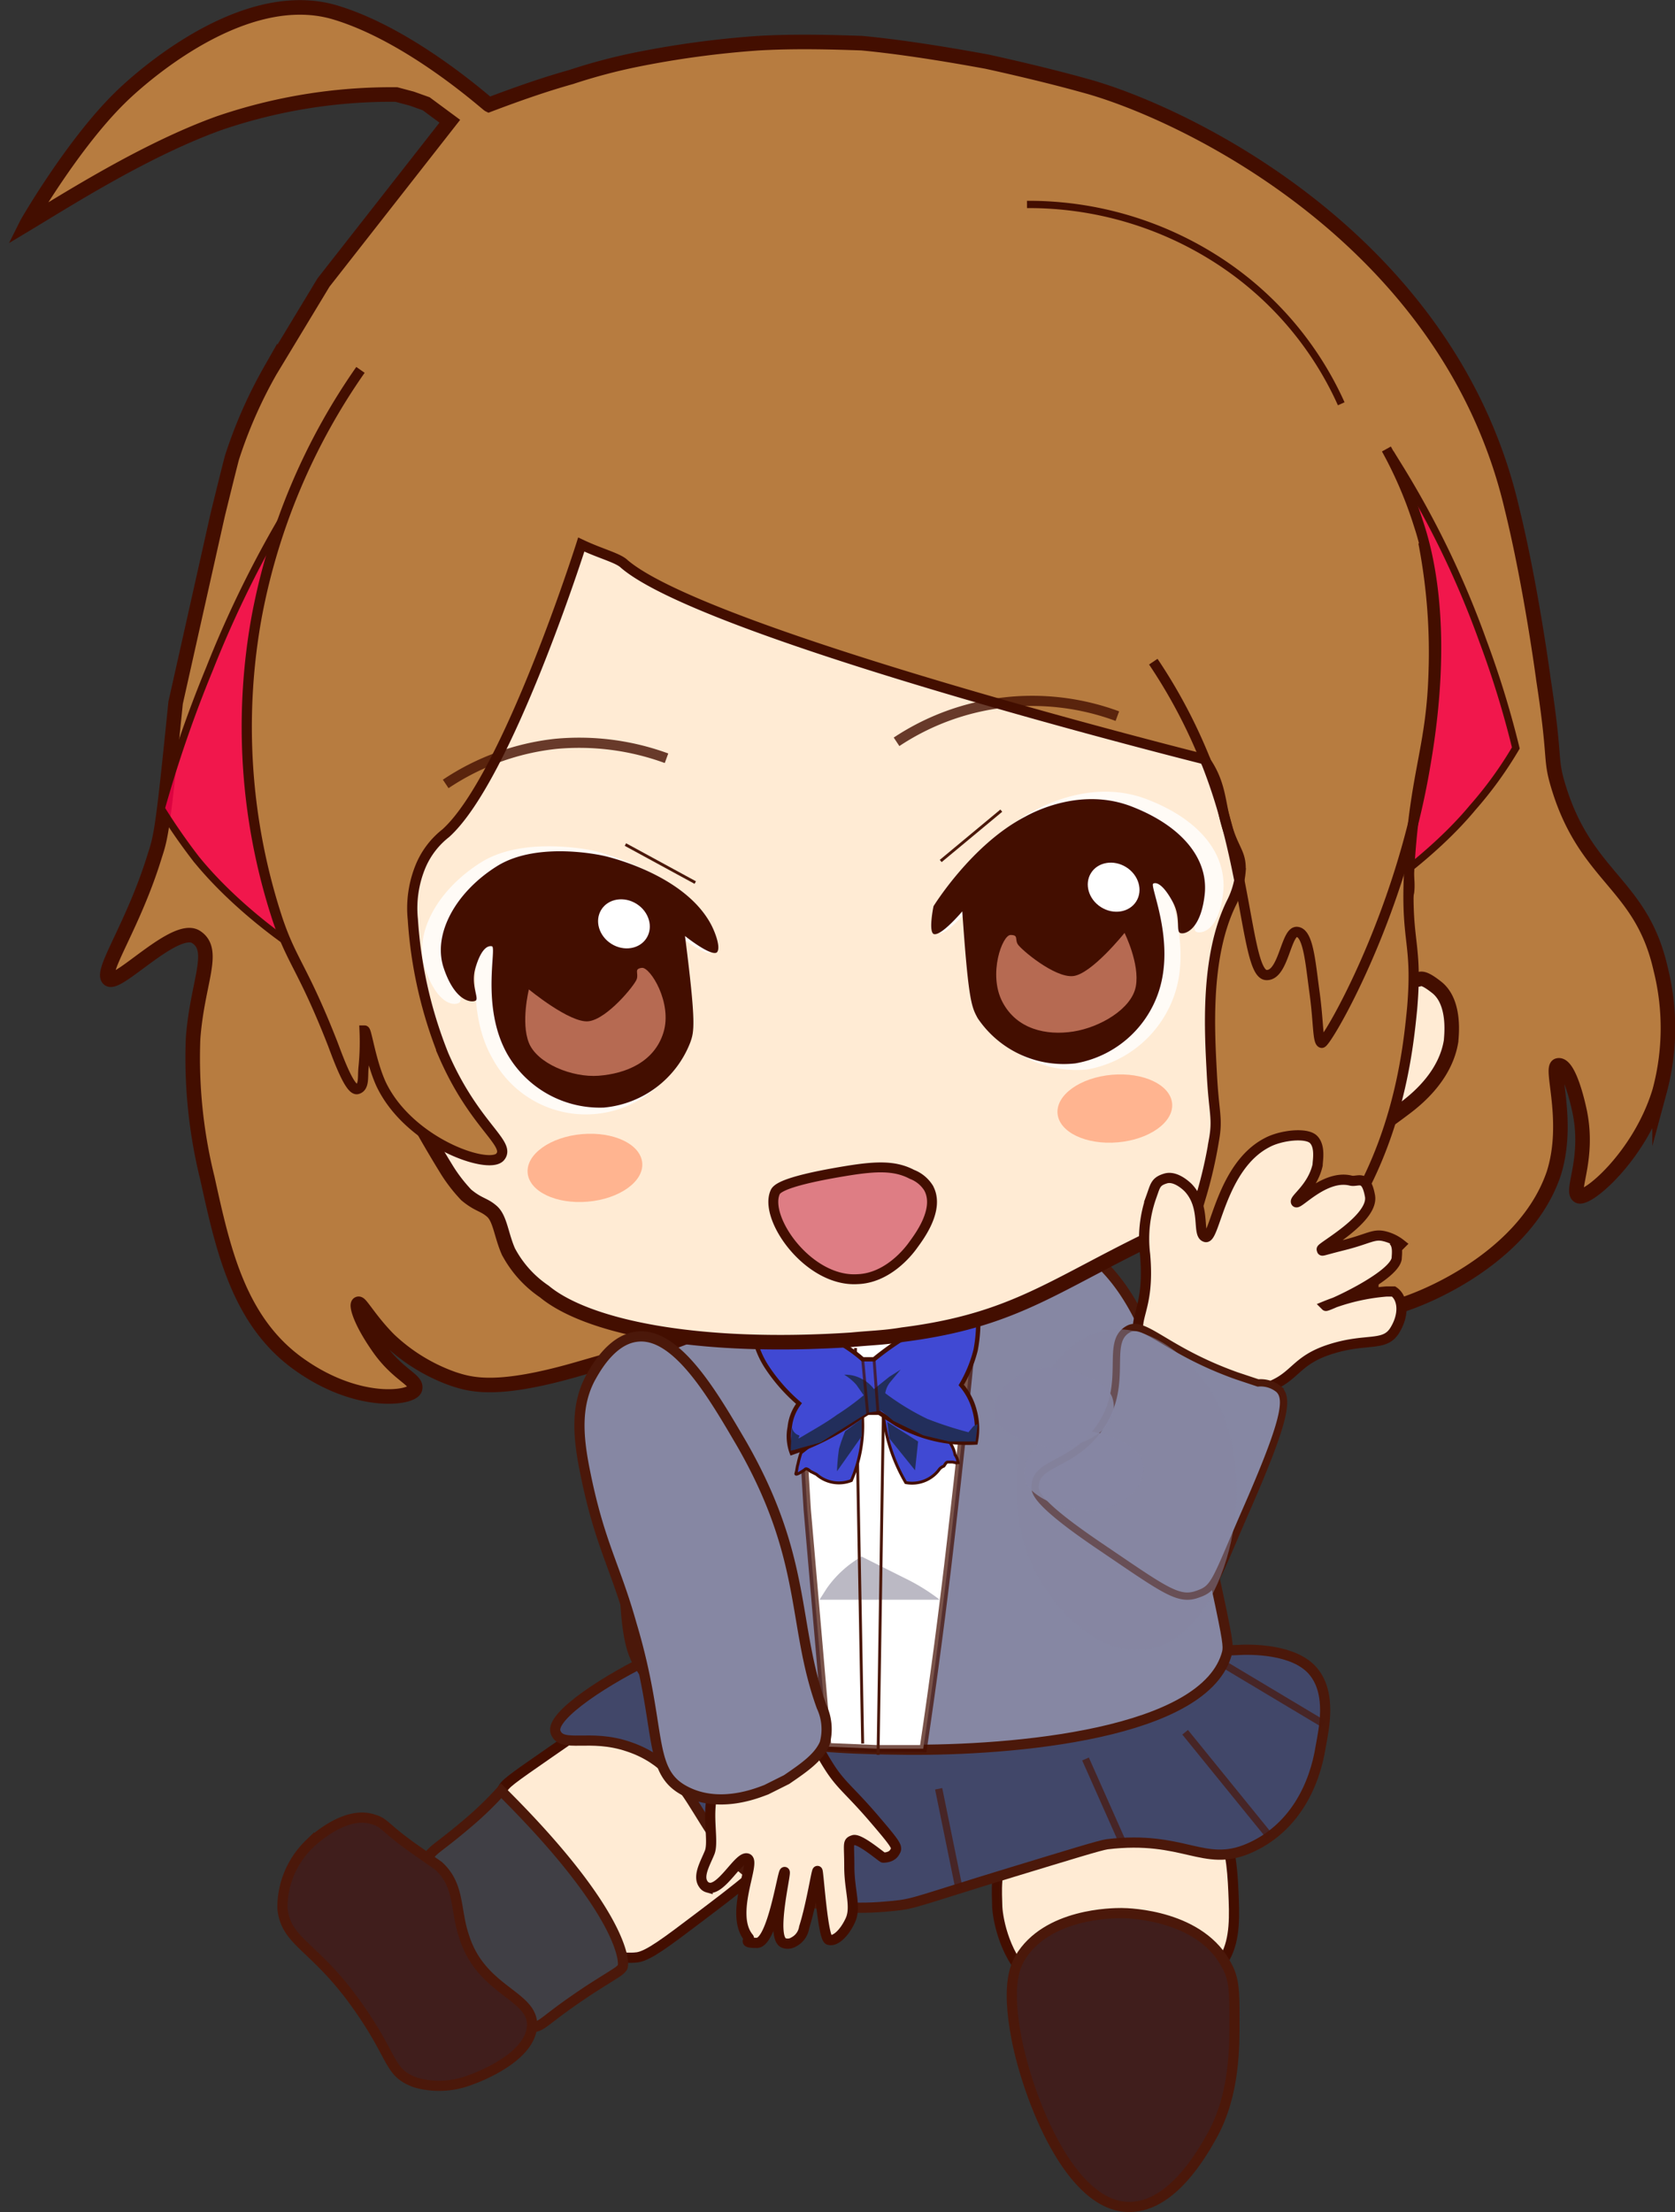 <svg class="fukidasi_kurumi_smile body-move" xmlns="http://www.w3.org/2000/svg" viewBox="0 0 163.1 215.3">
        <rect x="0" y="0" width="163.1" height="215.3" fill="#333333" stroke="none"/>
        <style>
        svg[class^="fukidasi_kurumi"] {
    filter: drop-shadow(0 3px 5px silver) brightness(105%) opacity(92%);
}
.kurumi-face{
    animation:face-move 1.4s ease 0s infinite;
}
@keyframes face-move{
    60%{
        transform:rotateY(3deg) rotateZ(1deg) rotateX(3deg);
    }
}
.body-move{
    animation:body-move 1.2s ease-out 0s infinite;
}
@keyframes body-move{
    50%{
        transform:translateY(-1px) scaleX(1.01) rotateX(7deg) rotateZ(1deg) rotateY(1deg);
    }
    100%{
        transform:translateY(0px);
    }
}
.fukidasi_kurumi_smile .l-arm{
    animation: move-lArm 1.7s ease-in 0s infinite;
}
@keyframes move-lArm{
    60%{
        transform:rotateY(10deg);
    }
}
.fukidasi_kurumi_smile .r-arm{
    animation: move-rArm 1.4s ease 0s infinite;
}
@keyframes move-rArm{
    60%{
        transform:rotateY(24deg) rotateX(7deg);
    }
}


/*-----笑顔-----*/
.fukidasi_kurumi_smile .r-eye,.fukidasi_kurumi_smile .l-eye{
    animation:eye-move_smile 1.5s ease 0s infinite;

}
.fukidasi_kurumi_smile .l-eye{
    transform-origin:37% 49%;
}
.fukidasi_kurumi_smile .r-eye{
    transform-origin:63% 48%;
}
@keyframes eye-move_smile{
    0%{
        transform:scale(.1);
    }
    10%{
        transform:scale(1);
    }
}
.fukidasi_kurumi_smile .mouse{
    animation:mouse-move_smile 1.1s ease 0s infinite;
    transform-origin:50% 55%;
}
@keyframes mouse-move_smile{
    0%{
        transform:scale(.1);
    }
    10%{
        transform:scale(1);
    }
    25%{
        transform:scale(.1);
    }
    35%{
        transform:scale(1);
    }
    7%{
        transform:scale(.1);
    }
    80%{
        transform:scale(1);
    }
}
/*-----キラキラ-----*/
.fukidasi_kurumi_kira .r-eye,.fukidasi_kurumi_kira .l-eye{
    animation:eye-move_kira 1.5s ease 0s infinite;  
}

@keyframes eye-move_kira{
    0%{
        transform:scale(.1);
    }
    10%{
        transform:scale(1);
    }
}
.fukidasi_kurumi_kira .mouse{
    animation:mouse-move_kira 1.2s ease 0s infinite;
}
@keyframes mouse-move_kira{
    0%{
        transform:scale(.1);
    }
    10%{
        transform:scale(1);
    }
    25%{
        transform:scale(.1);
    }
    35%{
        transform:scale(1);
    }
    7%{
        transform:scale(.1);
    }
    80%{
        transform:scale(1);
    }
   
}
.l-kira-effect{
    animation:l-kira-effect 1.2s ease 0s infinite;

}
@keyframes l-kira-effect{
    0%{
        opacity:.1;
    }
    70%{
        opacity:1;
        transform: scale(1.1);
    }
    100%{
        opacity:1;
        transform: scale(1.1);
    }
}
.r-kira-effect{
    animation:r-kira-effect 1.2s ease 0s infinite;
}
@keyframes r-kira-effect{
    0%{
        opacity:.1;
    }
    70%{
        opacity:1;
        transform: scale(1.1);
    }
    100%{
        opacity:1;
        transform: scale(1.1);
    }
}

/*-----泣く-----*/
.fukidasi_kurumi_cry .r-arm{
    animation: move-lArm 2s ease-in 0s infinite;
}
.fukidasi_kurumi_cry .l-arm{
    animation: move-lArm 2s ease 0s infinite;
}
.fukidasi_kurumi_cry .mouse{
    animation:mouse-move_cry 1.5s ease 0s infinite;

}
@keyframes mouse-move_cry{
    0%{
        transform:scale(.7);
    }
    10%{
        transform:scale(1);
    }
    25%{
        transform:scale(.7);
    }
    35%{
        transform:scale(1);
    }
    7%{
        transform:scale(.7);
    }
    80%{
        transform:scale(1);
    }
}
.fukidasi_kurumi_cry .tears{
    animation:tears .7s ease 0s infinite;
}
@keyframes tears{
    50%{
        transform: rotateX(10deg) rotateZ(1deg);
        opacity:.8;
    }
}
        </style>
        <g id="レイヤー_2" data-name="レイヤー 2">
            <path d="M567.1,403.8c-1.3,2.3-1,5-1,5.9s.5,4.6,3,7.1c5,5.2,16.5,3.3,19.2-2,1-1.8.9-4.1.8-6.4s-.3-4.9-1.5-6.6C584,396.7,570.4,397.5,567.1,403.8Z"
                transform="translate(-469 -224.3)" style="fill:#ffebd4;stroke:#430e00;stroke-miterlimit:10;stroke-width:0.992px"
            />
            <path d="M529.2,390.6c-.8.2-2.8,1.6-6.7,4.3s-4.3,3-4.6,3.6c-2.5,5.1,6.4,17.2,13.2,16.3,1.1-.2,2.7-1.4,6-3.9s7.2-5.4,7.5-6.8C546.1,398.4,535.6,388.9,529.2,390.6Z"
                transform="translate(-469 -224.3)" style="fill:#ffebd4;stroke:#430e00;stroke-miterlimit:10;stroke-width:0.992px"
            />
            <path d="M517.8,398.6a32.8,32.8,0,0,1-3.2,3.1c-2.7,2.3-3.3,2.5-3.8,3.2-3,4.3,5.2,17.6,10.2,16.7,1-.2,1.1-.8,5.5-3.7,2.5-1.6,2.8-1.7,3.1-2.1S529.7,410.4,517.8,398.6Z"
                transform="translate(-469 -224.3)" style="fill:#403f45;stroke:#4b180a;stroke-miterlimit:10;stroke-width:0.992px"
            />
            <path d="M532.8,385.5c-4.5,2.1-10.3,5.8-9.7,7.4s3.3.1,7.1,1.4c7.2,2.4,6.4,9.9,13.9,13.7,4.7,2.5,9.8,2,11.9,1.8s2.4-.5,11.6-3.3c5.6-1.7,8.5-2.6,9.2-2.7,7.5-.9,9.4,2.3,13.8.4s6.4-6.1,7-9.9c.3-1.7,1.1-5.1-.7-7.3s-6-2.2-7.5-2.1C570,385.9,553.4,375.7,532.8,385.5Z"
                transform="translate(-469 -224.3)" style="fill:#414769;stroke:#4b180a;stroke-miterlimit:10;stroke-width:0.992px"
            />
            <path d="M568.3,414.9c2.6-4.4,9.1-4.4,9.9-4.4s7.8.2,10.3,5.2c.7,1.3.7,2.6.7,5.1s.1,7.3-2.2,11.4c-.9,1.6-3.8,6.8-7.9,6.9-5.9.2-10-10.7-11.1-16.3S568,415.5,568.3,414.9Z"
                transform="translate(-469 -224.3)" style="fill:#401e1c;stroke:#4b180a;stroke-miterlimit:10;stroke-width:0.992px"
            />
            <path d="M511.7,405.9l-2-1.4c-3.2-2.2-3.2-2.8-4.3-3.1-2.8-1-6.1,2.2-6.3,2.4a8.6,8.6,0,0,0-2.6,6.2c.3,3.3,3,3.6,7,9.1s3.2,6.9,6,7.9a8.4,8.4,0,0,0,5.4-.3c.3-.1,5.6-2,5.9-5.1s-4.9-3.4-6.6-8.8C513.3,410.2,513.8,407.8,511.7,405.9Z"
                transform="translate(-469 -224.3)" style="fill:#401e1c;stroke:#4b180a;stroke-miterlimit:10;stroke-width:0.992px"
            />
            <path d="M530.7,354.2c-1.3,2.8-1.2,8.1-1,18.8.1,7.3.2,11,1.4,13.1,4.6,8.3,18.6,8.4,26.1,8.5,10.4.1,29.3-1.5,31.3-9.5.1-.6.1-1-1-6.1-2-9.3-3-13.9-3.8-16.5-2-6.1-3.8-11.8-7.7-15.4C564.2,336.2,536.5,341.5,530.7,354.2Z"
                transform="translate(-469 -224.3)" style="fill:#8687a3;stroke:#4b180a;stroke-miterlimit:10;stroke-width:0.992px"
            />
            <line x1="91.4" y1="174.1" x2="93.4" y2="183.9" style="fill:none;stroke:#4b180a;stroke-miterlimit:10;stroke-width:0.709px;opacity:0.7"
            />
            <line x1="105.7" y1="171.2" x2="109.3" y2="179.3" style="fill:none;stroke:#4b180a;stroke-miterlimit:10;stroke-width:0.709px;opacity:0.7"
            />
            <line x1="115.4" y1="168.6" x2="123.6" y2="178.7" style="fill:none;stroke:#4b180a;stroke-miterlimit:10;stroke-width:0.709px;opacity:0.7"
            />
            <line x1="119.2" y1="162" x2="128.9" y2="167.8" style="fill:none;stroke:#4b180a;stroke-miterlimit:10;stroke-width:0.709px;opacity:0.7"
            />
            <path d="M547.6,371.2l2,23.1,4.8.2h4.5c1-6.7,1.9-13.5,2.7-20.5s1.6-14.2,2.2-21l-17.2,2.2C546.9,360.6,547.3,365.9,547.6,371.2Z"
                transform="translate(-469 -224.3)" style="fill:#fff;stroke:#430e00;stroke-miterlimit:10;stroke-opacity:0.71;stroke-width:0.709px"
            />
            <path d="M552.9,375.8a10.5,10.5,0,0,0-3.4,3.1l-.7,1.1h11.7a19.4,19.4,0,0,0-3.4-2.1Z" transform="translate(-469 -224.3)" style="fill:#bbb9c4"
            />
            <line x1="83.3" y1="131.2" x2="84" y2="169.7" style="fill:none;stroke:#4b180a;stroke-miterlimit:10;stroke-width:0.283px"
            />
            <line x1="86.1" y1="132.2" x2="85.5" y2="170.8" style="fill:none;stroke:#4b180a;stroke-miterlimit:10;stroke-width:0.283px"
            />
            <path d="M561.5,364.7a3.3,3.3,0,0,1,.5,1.2,1.6,1.6,0,0,1,.3.9c0-.1-.5-.2-.6-.2h-.4c-.2,0-.3.3-.4.4a1,1,0,0,0-.5.4,3.3,3.3,0,0,1-3.2,1.2,16.7,16.7,0,0,1-2.1-5.9,11.1,11.1,0,0,1-.2-1.7C556.9,361.9,559.6,363.7,561.5,364.7Z"
                transform="translate(-469 -224.3)" style="fill:#4049d3;stroke:#430e00;stroke-miterlimit:10;stroke-width:0.283px"
            />
            <path d="M547,365.7a8.1,8.1,0,0,0-.3,1.1c-.1.3-.1.6-.2.9s.8-.3.9-.4.3,0,.5.2l.6.3a3.3,3.3,0,0,0,3.4.6,13.3,13.3,0,0,0,1.1-5.8c0-.6-.1-1.1-.1-1.6C551.1,362.2,548.7,364.4,547,365.7Z"
                transform="translate(-469 -224.3)" style="fill:#4049d3;stroke:#430e00;stroke-miterlimit:10;stroke-width:0.283px"
            />
            <path d="M554.1,356.6a27.3,27.3,0,0,1,4.7-3.1,22.6,22.6,0,0,1,5.4-1.8,14.6,14.6,0,0,1-.2,4,12.8,12.8,0,0,1-1.4,3.4,6.2,6.2,0,0,1,1.3,2.5,6.6,6.6,0,0,1,.1,3.1,13.9,13.9,0,0,1-7.7-1.8l-1.7-1.1h-1.1l-1.1.7a25,25,0,0,1-6.3,3.2,4.6,4.6,0,0,1-.2-2.5,4.6,4.6,0,0,1,.9-2.3,16.9,16.9,0,0,1-3.1-3.5,8.7,8.7,0,0,1-1.4-3.9l2.7-.2a13.3,13.3,0,0,1,8,3.3Z"
                transform="translate(-469 -224.3)" style="fill:#4049d3;stroke:#430e00;stroke-miterlimit:10;stroke-width:0.425px"
            />
            <path d="M563.8,363.1l-.5.6a36.2,36.2,0,0,1-4-1.3,24.5,24.5,0,0,1-4.1-2.5,2.3,2.3,0,0,1,.5-1.1l.5-.6.5-.6-1.1.7-1.5,1.2a3.2,3.2,0,0,0-1.2-1,3.3,3.3,0,0,0-1.7-.4,4.8,4.8,0,0,1,1.2,1l.7,1a24.8,24.8,0,0,1-2.6,1.9c-1.1.8-2.2,1.4-3.2,2s-.3.1-.5,0a1,1,0,0,1-.7-1c0,.8-.1,1.7-.1,2.5l2.9-.8,4.6-2.9,1.3-.2,1.2,1,2.9,1.4,2.5.6H564l.2-1.7"
                transform="translate(-469 -224.3)" style="fill:#222e5b" />
            <path d="M551.3,363.6a16.2,16.2,0,0,0-.6,1.7,19.9,19.9,0,0,0-.2,2.2l2.4-3.4v-1.7" transform="translate(-469 -224.3)" style="fill:#222e5b"
            />
            <polyline points="86.6 140 89.1 143.1 89.4 140.3 86.4 138.4 86.6 140" style="fill:#222e5b" />
            <line x1="84.5" y1="137.7" x2="84" y2="132.3" style="fill:none;stroke:#430e00;stroke-miterlimit:10;stroke-opacity:0.7;stroke-width:0.283px"
            />
            <line x1="85.1" y1="132.2" x2="85.5" y2="137.6" style="fill:none;stroke:#430e00;stroke-miterlimit:10;stroke-opacity:0.7;stroke-width:0.283px"
            />
            <!--顔ここから-->
            <g class="kurumi-face">
                <path d="M552.9,228.5c-3-.1-6.4-.2-10,0a92.9,92.9,0,0,0-11.9,1.6,55.3,55.3,0,0,0-6.4,1.7c-2.5.7-5.1,1.6-8,2.7-.2-.1-7.6-6.8-15-9-9.5-2.8-20.2,7.6-20.9,8.3-4.6,4.5-9,12.1-9.1,12.3h0c4-2.4,11.5-7.2,18.7-9.8a51.8,51.8,0,0,1,17.3-2.8l1.5.4,1.4.5h0l2.3,1.7-12.3,15.7-5.2,8.6a45.1,45.1,0,0,0-3.7,8.4s-.1.3-1.4,5.6l-4.1,18.3c-1.2,11.9-1.4,13-2,14.8-2.1,6.9-5.4,11.4-4.5,12.1s6.5-5.4,8.5-4.1.1,4.4-.3,9.9a48.6,48.6,0,0,0,1.4,13.6c1.5,6.8,3,13.8,8.8,18s11.1,3.4,11.4,2.5-1.6-1.3-3.5-4-2.2-4.2-2-4.3,1.2,1.7,3,3.5a17.6,17.6,0,0,0,6.2,3.8c1.8.6,4.3,1.3,12-.9l9.7-2.8c20.8-7.9,33.2-19.2,48.1-16.6,6.1,1,14.2,4.6,14.7,9.1.1,1.3-.3,3.5.5,3.8s3.2-2.9,4.1-2.4-.4,2.3.3,3.1,14.5-3.5,17.8-13.3c1.6-5.1-.4-10.3.4-10.5s1.6,2.1,2.1,4.4c1,4.7-.9,7.8-.1,8.3s6-3.9,7.9-10.2a23.6,23.6,0,0,0,.1-11.9c-1.9-8.4-7.3-8.8-10-17.9-.8-2.7-.2-2.4-1.4-10.2,0,0-1.2-9.1-3.1-16.8-6.2-26.4-32.3-38.6-41.7-41.1-4.3-1.2-9.4-2.3-9.4-2.3C560.2,229.4,556.1,228.8,552.9,228.5Z"
                    transform="translate(-469 -224.3)" style="fill:#b77c40;stroke:#430e00;stroke-miterlimit:10;stroke-width:1.417px"
                />
                <path d="M509.8,333.5c.3.6,1.5,2.7,2.8,4.8a15.4,15.4,0,0,0,1.8,2.3c1.2,1,1.7.9,2.5,1.6s.9,2.3,1.6,3.9A10.8,10.8,0,0,0,522,350c4.1,3.4,14.7,5.7,29.9,4.7,2.1-.2,3.2-.2,5-.5,13.4-1.7,16-6.5,32.9-13.2a63.3,63.3,0,0,0,16.2-9c1.3-1,3.8-3.2,4.3-6.4,0-.3.5-3.7-1.4-5.2s-1.5-.4-2.3-.9c-2.3-1.5-.7-7.9-.6-8.4,1-8.3-20.2-53-56.1-51.3-21.4,1-34.5,17.4-35.7,19C514.2,278.8,495.8,303.7,509.8,333.5Z"
                    transform="translate(-469 -224.3)" style="fill:#ffebd4;stroke:#430e00;stroke-miterlimit:10;stroke-width:1.417px"
                />
                <path d="M496.1,275.5a94.3,94.3,0,0,0,0,22.1c1.3,11,2.3,16.4,2.7,18.8.1.4,0,.6-.1.7s-6.3-3.9-10.6-9.2a58.9,58.9,0,0,1-3.4-4.9,123.1,123.1,0,0,1,4.7-13.6A106.4,106.4,0,0,1,496.1,275.5Z"
                    transform="translate(-469 -224.3)" style="fill:#ff004f;fill-opacity:0.81;stroke:#430e00;stroke-miterlimit:10;stroke-width:0.709px"
                />
                <path d="M605.2,269.7a93.5,93.5,0,0,1,0,22c-1.2,11.1-2.2,16.5-2.6,18.9-.1.4,0,.6.1.7s5.8-3.7,9.7-8.4a37.7,37.7,0,0,0,4.2-5.8,92.4,92.4,0,0,0-3.2-10.4A90,90,0,0,0,605.2,269.7Z"
                    transform="translate(-469 -224.3)" style="fill:#ff004f;fill-opacity:0.81;stroke:#430e00;stroke-miterlimit:10;stroke-width:0.709px"
                />
                <path d="M504.1,260.3c-7.2,8.3-9.1,18.6-10.1,24a60.5,60.5,0,0,0,2,29.4c1.4,4.2,2.5,4.8,5.4,12.2.6,1.6,1.7,4.6,2.4,4.4s.5-1.2.6-2.1a24.8,24.8,0,0,0,.1-3.6c.2,0,.6,3,1.6,5.2,2.7,5.7,10.5,8.4,11.6,7.1s-2.5-3-5.5-9.9a42.8,42.8,0,0,1-3-13.2,10.7,10.7,0,0,1,.8-5.3,8,8,0,0,1,2.4-3.1c6-5.4,13.2-28.1,13.2-28.1a129.3,129.3,0,0,0,12.9,6.4,149.7,149.7,0,0,0,16.3,5.9s18.5,5.4,31.5,8.6h0c0,.1.1.1.1.2,1.3,1.9,1.4,3.5,1.8,5.3.8,3.4,1.7,3.4,1.6,5.4a8.2,8.2,0,0,1-.9,3.1c-2.6,5.3-2.1,12.7-1.9,16.6s.6,4.3.2,6.5a43.6,43.6,0,0,1-1.3,5.6h0c-1.8,6.2-3.8,9.1-2.9,10s6.5-2.8,7.3-1.8-2.7,4.5-2.4,4.9,5.8-2.9,10.1-8.2c7.1-8.9,8.1-19.3,8.5-23.3.6-7-.8-6.3-.2-14.8s2.1-10.8,2.3-18.1a52.2,52.2,0,0,0-1-12.5c-3.3-15.8-31.4-28.3-56.1-30C540.8,246.4,517.5,244.9,504.1,260.3Z"
                    transform="translate(-469 -224.3)" style="fill:#b77c40" />
                <path d="M581.3,288.7a51.6,51.6,0,0,1,6.4,13.3c2.8,8.9,2.9,17.1,4.6,17.2s1.9-4.3,3-4.2,1.3,3,1.7,5.9.3,4.8.7,4.9,7.6-12,10.1-27.1c2.3-13.3.2-20.8-.7-23.5A40.2,40.2,0,0,0,604,268"
                    transform="translate(-469 -224.3)" style="fill:none;stroke:#430e00;stroke-miterlimit:10;stroke-width:0.992px"
                />
                <path d="M504.1,260.3a61.7,61.7,0,0,0-10.1,24,60,60,0,0,0,2,29.4c1.4,4.2,2.5,4.8,5.4,12.2.6,1.6,1.7,4.6,2.4,4.4s.5-1.2.6-2.1a24.8,24.8,0,0,0,.1-3.6c.2,0,.6,3,1.6,5.2,2.7,5.7,10.5,8.4,11.6,7.1s-2.5-3-5.5-9.9a42.8,42.8,0,0,1-3-13.2,10.7,10.7,0,0,1,.8-5.3,8,8,0,0,1,2.4-3.1c6-5.4,13.2-28.1,13.2-28.1h0c1.9.9,3.6,1.3,4.2,1.9,8.1,6.9,56.5,19,56.5,19s.1.1.1.2c1.3,1.9,1.4,3.5,1.8,5.3.8,3.4,1.7,3.4,1.6,5.4a8.2,8.2,0,0,1-.9,3.1c-2.6,5.3-2.1,12.7-1.9,16.6s.6,4.3.2,6.5a43.6,43.6,0,0,1-1.3,5.6h0c-1.8,6.2-3.8,9.1-2.9,10s6.5-2.8,7.3-1.8-2.7,4.5-2.4,4.9,5.8-2.9,10.1-8.2c7.1-8.9,8.1-19.3,8.5-23.3.6-7-.8-6.3-.2-14.8s2.1-10.8,2.3-18.1a56.2,56.2,0,0,0-1-12.5"
                    transform="translate(-469 -224.3)" style="fill:none;stroke:#430e00;stroke-miterlimit:10;stroke-width:0.992px"
                />
                <!--口-->
                <g class="mouse">
                    <path d="M557.8,338.6c-1.7-.9-3.6-.8-6.6-.3s-6.3,1.2-6.7,2c-1.2,2.5,3.2,8.8,8,8.5,2.9-.1,4.9-2.6,5.4-3.3s2.7-3.5,1.5-5.6A3.3,3.3,0,0,0,557.8,338.6Z"
                        transform="translate(-469 -224.3)" style="fill:#de7d84;stroke:#430e00;stroke-miterlimit:10;stroke-width:0.964px"
                    />
                </g>
                <!--左目の背景-->
                <path class="l-eye-part1" d="M538.3,317c.5-.4-.1-1.9-.5-2.8-2.7-5.2-11-7.1-11-7.1h0s-6.7-1.5-10.9,1.1-6.7,6.9-5.5,10.4,2.8,3.6,3.3,3.3-.5-1.6,0-3.3,1.1-2.3,1.6-2.2-1.1,6.2,1.7,11a10.3,10.3,0,0,0,18.6-1.1c.4-1.2.6-2-.6-11C535,315.3,537.7,317.4,538.3,317Z"
                    transform="translate(-469 -224.3)" style="fill:#fff;opacity:0.8" />
                <path class="r-eye-part1" d="M560.4,315.1c-.6-.3,0-2.8,0-2.8s3.9-6.3,9.3-9.1c1-.5,5.8-3.1,11-1.1s7.8,5.4,7.4,9.1-2.1,4-2.6,3.8.2-1.6-.6-3.2-1.6-2-2.1-1.8,2.3,5.8.6,11a11,11,0,0,1-8.6,7.4,10.8,10.8,0,0,1-9.9-4.7c-.6-1.1-1-1.8-1.6-10.9C563.3,312.8,561.1,315.4,560.4,315.1Z"
                    transform="translate(-469 -224.3)" style="fill:#fff;opacity:0.8" />
                <ellipse cx="577.6" cy="332.2" rx="5.6" ry="3.3" transform="translate(-495.8 -172.7) rotate(-5)" style="fill:#ffb48f;opacity:0.99"
                />
                <ellipse cx="526" cy="338" rx="5.6" ry="3.3" transform="translate(-496.5 -177.2) rotate(-5)" style="fill:#ffb48f;opacity:0.99"
                />
                <!--左目-->
                <g class="l-eye">
                    <path d="M538.8,317c.4-.4-.1-1.8-.5-2.6-2.6-5.1-10.5-6.8-10.5-6.8h0s-6.4-1.5-10.4,1-6.3,6.6-5.2,9.9,2.7,3.4,3.1,3.2-.5-1.5,0-3.2,1.1-2.2,1.6-2.1-1.1,5.9,1.5,10.5a10.4,10.4,0,0,0,9.4,5.2,10,10,0,0,0,8.4-6.3c.4-1.1.6-1.8-.5-10.4C535.7,315.4,538.2,317.4,538.8,317Z"
                        transform="translate(-469 -224.3)" style="fill:#430e00" />
                </g>
                <!--左目の3パーツ-->
                <g class="l-eye-parts2">
                    <path d="M520.5,320.6h0s-.8,3.2,0,5.2,4.2,3.4,6.8,3.2,5.4-1.3,6.3-4.2-1.3-6.4-2.1-6.3-.3.5-.5,1.1-2.9,3.9-4.7,4.1S520.5,320.6,520.5,320.6Z"
                        transform="translate(-469 -224.3)" style="fill:#b66a52" />
                    <ellipse cx="529.6" cy="313.8" rx="2.3" ry="2.6" transform="translate(-486.5 371.8) rotate(-57.9)" style="fill:#fff" />
                    <line x1="60.9" y1="82.2" x2="67.7" y2="85.9" style="fill:none;stroke:#4b180a;stroke-miterlimit:10;stroke-width:0.283px"
                    />
                </g>
                <!--右目-->
                <g class="r-eye">
                    <path d="M559.9,315.2c-.5-.3,0-2.7,0-2.7s3.7-6,8.9-8.7c.9-.5,5.5-2.9,10.4-1s7.5,5.1,7.1,8.6-2,3.9-2.4,3.7.1-1.5-.7-3-1.5-2-1.9-1.8,2.2,5.6.5,10.6a10.4,10.4,0,0,1-8.1,6.9,10.1,10.1,0,0,1-9.5-4.4c-.6-1.1-.9-1.7-1.5-10.4C562.7,313,560.6,315.5,559.9,315.2Z"
                        transform="translate(-469 -224.3)" style="fill:#430e00" />
                </g>
                <!--右目の3パーツ-->
                <g class="r-eye-parts2">
                    <path d="M578.5,315.1h0s1.5,3,1.1,5.2-3.5,4-6.1,4.4-5.5-.2-6.9-2.9,0-6.5.8-6.5.4.4.7.9,3.6,3.3,5.4,3.1S578.5,315.1,578.5,315.1Z"
                        transform="translate(-469 -224.3)" style="fill:#b66a52" />
                    <ellipse cx="577.3" cy="310.3" rx="2.3" ry="2.6" transform="translate(-461.2 410.5) rotate(-57.9)" style="fill:#fff" />
                    <line x1="97.5" y1="78.9" x2="91.6" y2="83.8" style="fill:none;stroke:#4b180a;stroke-miterlimit:10;stroke-width:0.283px"
                    />
                </g>
                <path d="M556.3,296.5a23.9,23.9,0,0,1,21.5-2.5" transform="translate(-469 -224.3)" style="fill:none;stroke:#430e00;stroke-miterlimit:10;stroke-width:0.992px;opacity:0.8"
                />
                <path d="M533.9,298.1a24.7,24.7,0,0,0-10.8-1.4,23.9,23.9,0,0,0-10.7,3.9" transform="translate(-469 -224.3)" style="fill:none;stroke:#430e00;stroke-miterlimit:10;stroke-width:0.992px;opacity:0.8"
                />
                <path d="M599.6,263.6a32.5,32.5,0,0,0-11.9-13.9,33.9,33.9,0,0,0-18.7-5.5" transform="translate(-469 -224.3)" style="fill:none;stroke:#430e00;stroke-miterlimit:10;stroke-width:0.709px"
                />
            </g>
            <!--顔ここまで-->
            <!--左腕-->
            <g class="l-arm">
                <path class="l-hand" d="M549.7,396.2c1.2,1.9,2,2.3,4.4,5.1s2.3,2.8,2,3.3-1,.5-1.1.5-2.3-1.9-2.9-1.7-.4.3-.4,2.6.7,3.9.1,5.2-1.5,2.1-2.1,1.9-1-6.7-1.1-6.7-.6,3.3-1.3,5.5a1.9,1.9,0,0,1-1,1.4,1.1,1.1,0,0,1-1,.1c-1.3-.6.3-6.9.1-6.9s-1.2,6.9-2.7,6.9-.6-.3-.8-.5c-1.9-2.3.7-7.3-.1-7.7s-2.6,3.3-3.9,2.8a.7.7,0,0,1-.4-.3c-.6-.8.2-2.1.6-3.1s-.2-3.3.2-5.3c.8-3.7,8-6.5,10.5-4.5C549.1,395.1,549,395.1,549.7,396.2Z"
                    transform="translate(-469 -224.3)" style="fill:#ffebd4;stroke:#430e00;stroke-miterlimit:10;stroke-width:0.992px"
                />
                <path d="M531,354.4c-2.6.3-4.2,3.5-4.5,4-1.5,2.8-1.2,5.9-.5,9.3,1.4,6.9,2.9,9,4.5,14.7,3,10,1.5,14.1,5,16.1s7.5.2,8.1,0l2-1c1.6-1.1,3.1-2.1,3.7-3.5a5.2,5.2,0,0,0-.3-3.6c-2.9-8-1.3-14.3-7.8-25.6C538.5,360.2,534.9,353.9,531,354.4Z"
                    transform="translate(-469 -224.3)" style="fill:#8687a3;stroke:#4b180a;stroke-miterlimit:10;stroke-width:0.992px"
                />
            </g>
            <!--右腕-->
            <g class="r-arm">
                <path d="M592.5,359.3c2.7-1,2.6-2.6,6.1-3.7s5.2-.2,6.2-1.8.8-3.2-.1-3.8H604a19.9,19.9,0,0,0-5.9,1.4c.1.1,6.6-2.8,6.9-4.6,0-.3.2-1.4-.4-1.8h0l.8.4a4.1,4.1,0,0,0-1.7-.8c-1-.2-1.5.3-3.9.9s-2,.6-2.1.4,5.1-3,4.7-5.2-1.2-1.3-1.9-1.5c-2.5-.6-5.1,2.4-5.3,2.1s1.6-1.4,2.1-3.6c0-.4.3-1.8-.4-2.5s-3.2-.4-4.5.3c-4.5,2.3-5.1,9.4-6,9.2s.1-2.9-1.7-4.8c-.1-.1-1.2-1.2-2.2-.9s-1,.7-1.4,1.8a12.3,12.3,0,0,0-.6,5.6c.5,5.6-1.4,6.1-.4,8.5S588.2,360.8,592.5,359.3Z"
                    transform="translate(-469 -224.3)" style="fill:#ffebd4;stroke:#430e00;stroke-miterlimit:10;stroke-width:0.992px"
                />
                <path d="M578.8,353.7c-2.2,1.3.1,5.1-2.5,9.2s-6.4,3.6-6.5,6c-.1.6.1,1.7,6.3,5.9s7.6,5.3,9.4,4.7,1.7-1,4.7-7.9c4-9.1,4.3-11.2,3.3-12.1a2.8,2.8,0,0,0-2-.6l-2.1-.7C582.4,355.7,580.4,352.7,578.8,353.7Z"
                    transform="translate(-469 -224.3)" style="fill:#8687a3;stroke:#4b180a;stroke-miterlimit:10;stroke-width:0.709px"
                />
                <path d="M587.7,361.1c-2.3-4.7-7.3-8.6-11.9-7.1-6.4,2.1-9.6,13.3-6.8,21.4,2.2,6,7.9,10.8,12.7,9.2C588.3,382.5,591.7,369.4,587.7,361.1Z"
                    transform="translate(-469 -224.3)" style="fill:#8687a3;opacity:0.5" />

                <path d="M571.5,364c-1.8.8-3.2,2.7-2.7,4.4s4.8,3.6,7.8,2.7,4.1-2.9,3.6-4.7S574.6,362.6,571.5,364Z" transform="translate(-469 -224.3)"
                    style="fill:#8687a3;opacity:0.9" />
                <path d="M568.7,357.9c-1.8.8-3.3,2.7-2.8,4.4s4.9,3.6,7.9,2.6,4.1-2.8,3.5-4.6S571.7,356.5,568.7,357.9Z" transform="translate(-469 -224.3)"
                    style="fill:#8687a3;opacity:0.9" />
            </g>
        </g>
    </svg>